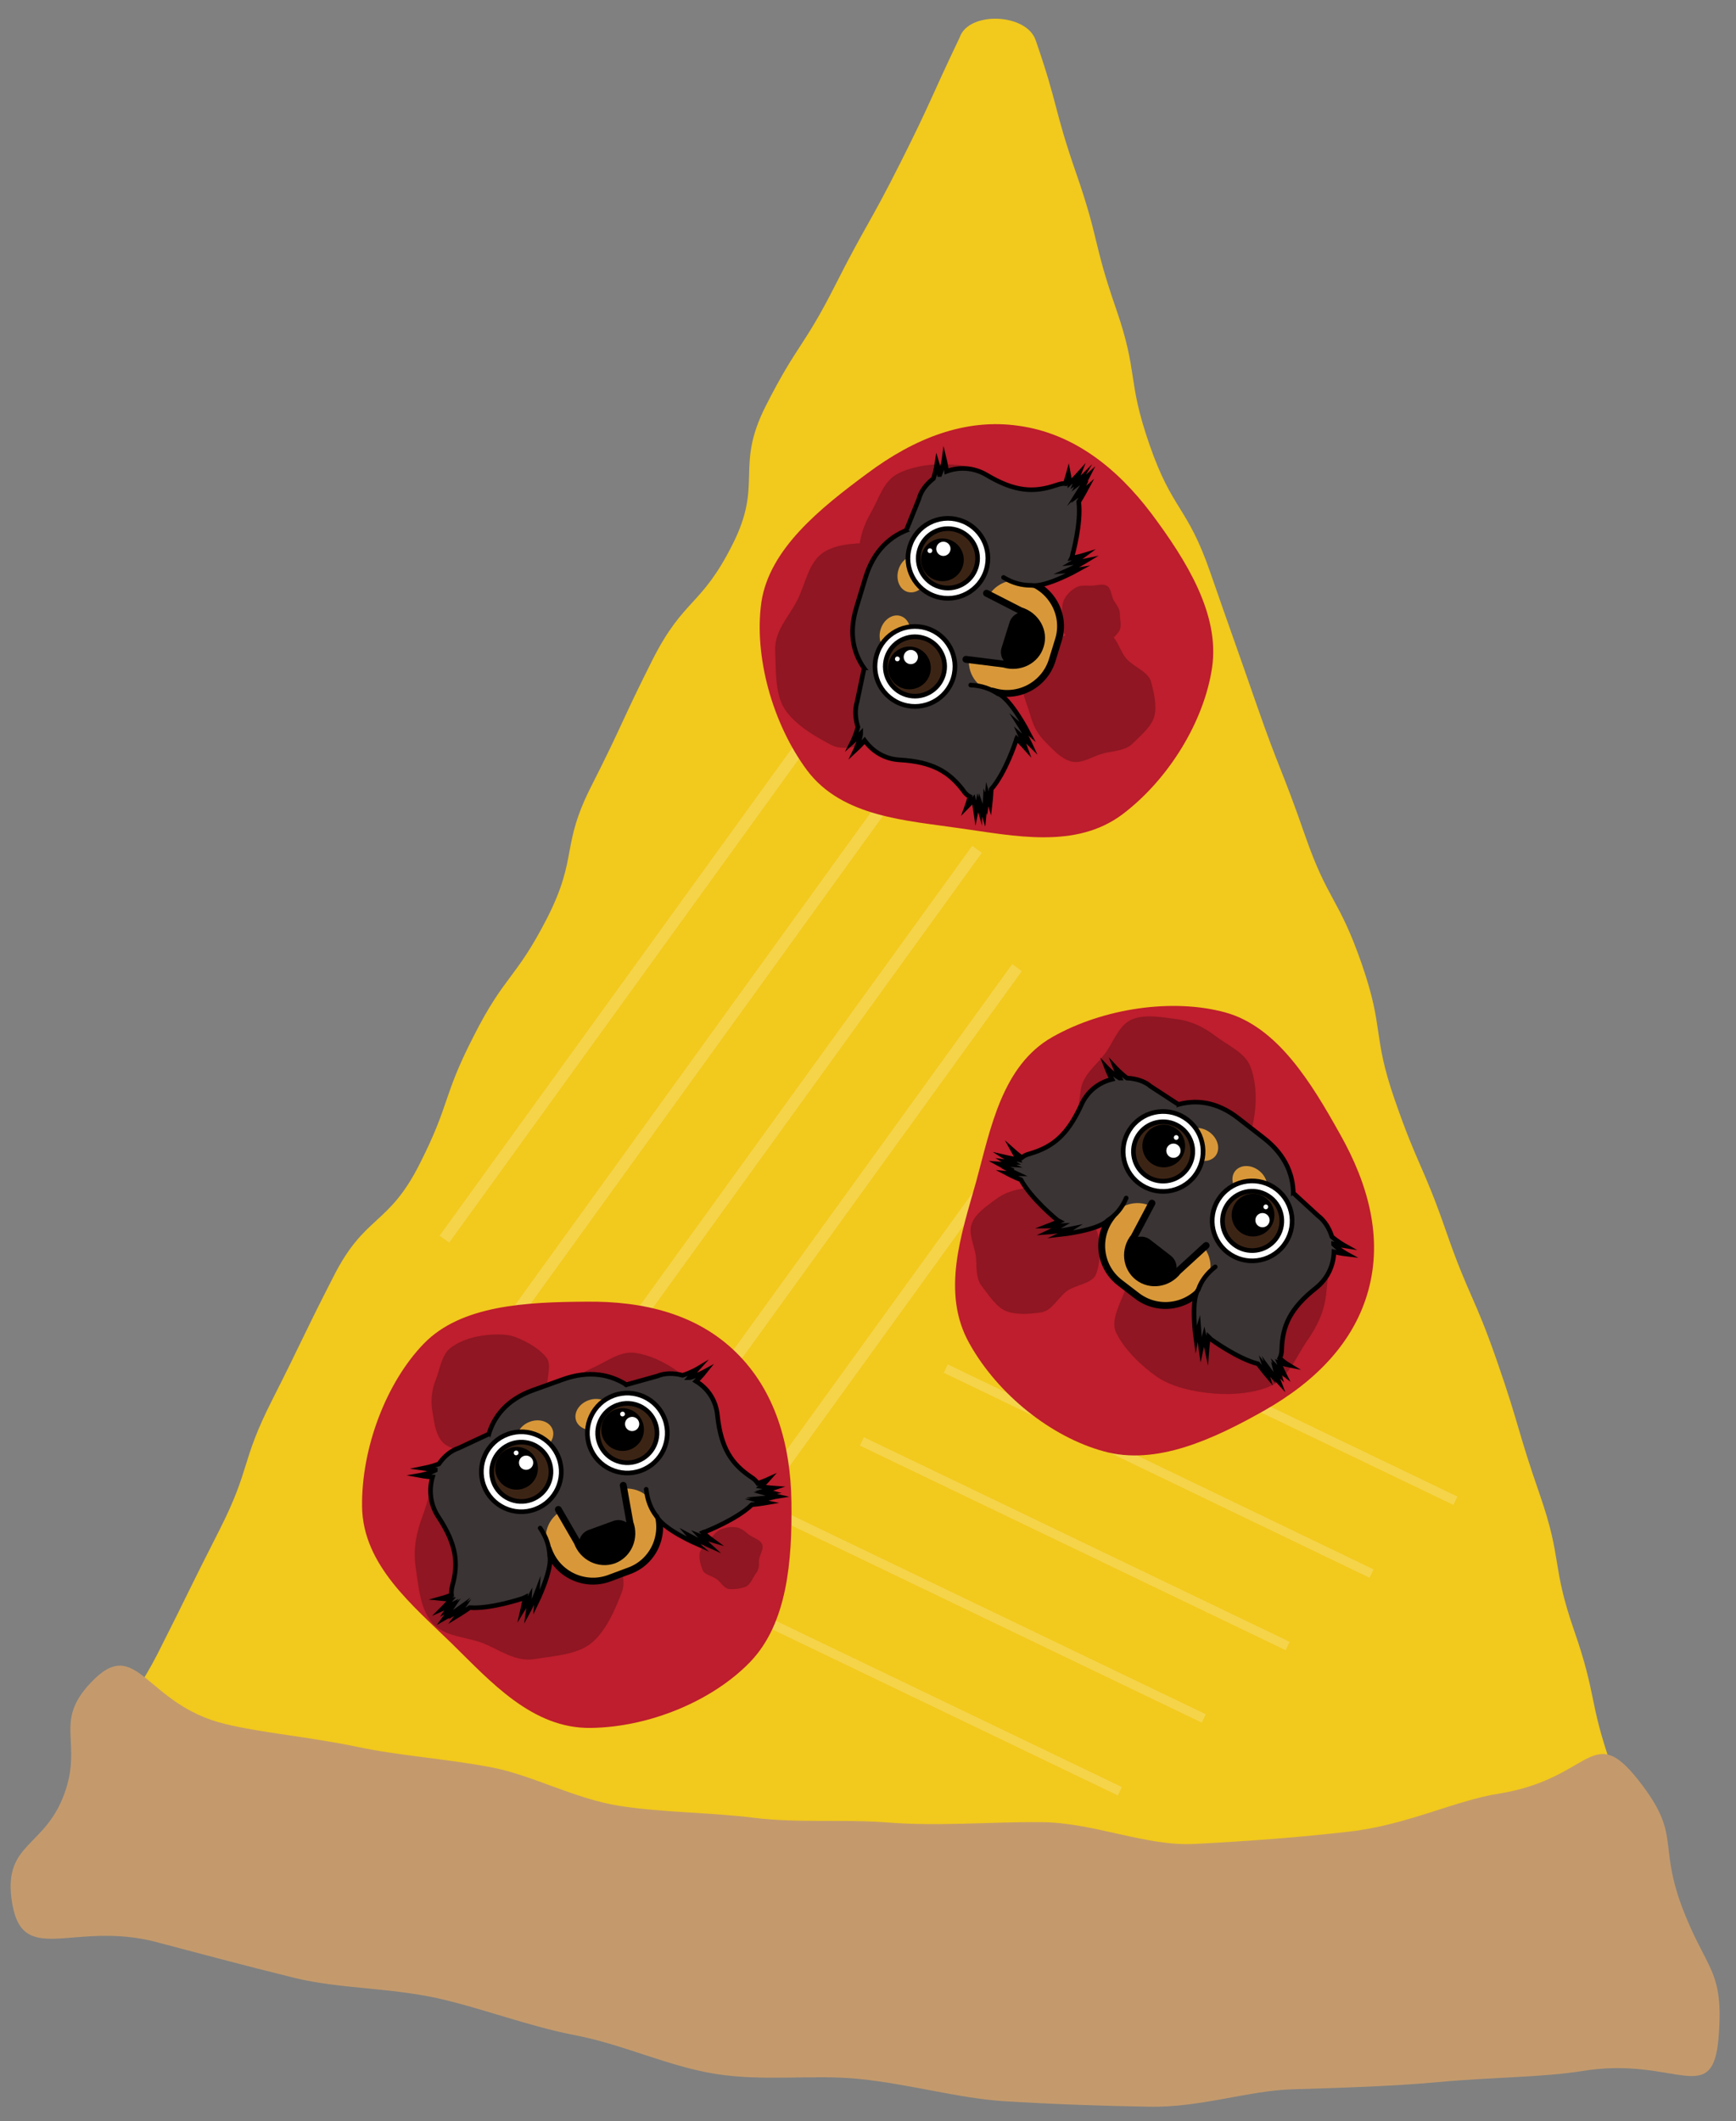 <?xml version="1.0" encoding="utf-8"?>
<!-- Generator: Adobe Illustrator 21.1.0, SVG Export Plug-In . SVG Version: 6.00 Build 0)  -->
<svg version="1.1" id="Layer_1" xmlns="http://www.w3.org/2000/svg" xmlns:xlink="http://www.w3.org/1999/xlink" x="0px" y="0px"
	 viewBox="0 0 438.7 536" style="enable-background:new 0 0 438.7 536;" xml:space="preserve">
<rect x="0" y="0" width="438.7" height="536" fill="#808080" stroke="none"/>
<style type="text/css">
	.st0{fill:#F2C91D;}
	.st1{fill:#C49A6C;}
	.st2{fill:none;stroke:#F5D44A;stroke-width:3;stroke-miterlimit:10;}
	.st3{fill:#BE1E2D;}
	.st4{fill:#8F1622;}
	.st5{fill:none;stroke:#F5D44A;stroke-width:2.347;stroke-miterlimit:10;}
	.st6{fill:#3A3434;stroke:#000000;stroke-width:1.158;stroke-linecap:round;stroke-miterlimit:10;}
	.st7{fill:#D89839;}
	.st8{fill:none;stroke:#000000;stroke-width:1.737;stroke-linecap:round;stroke-miterlimit:10;}
	.st9{fill:#FFFFFF;stroke:#000000;stroke-width:1.174;stroke-miterlimit:10;}
	.st10{fill:#3C2415;stroke:#000000;stroke-width:1.174;stroke-miterlimit:10;}
	.st11{fill:#FFFFFF;}
	.st12{fill:#3A3434;stroke:#000000;stroke-width:1.737;stroke-linecap:round;stroke-miterlimit:10;}
</style>
<g>
	<path class="st0" d="M261.7,10.1c5.8,16.7,4.5,17.1,10.3,33.8c5.8,16.7,4.2,17.3,10,34c5.8,16.7,2.7,17.8,8.5,34.5
		c5.8,16.7,9.5,15.4,15.3,32.1c5.8,16.7,5.9,16.7,11.7,33.4c5.8,16.7,6.5,16.5,12.3,33.2c5.8,16.7,8.5,15.7,14.3,32.4
		c5.8,16.7,2.6,17.8,8.4,34.5c5.8,16.7,7.1,16.3,12.9,33c5.8,16.7,7.1,16.2,12.9,32.9c5.8,16.7,5,17,10.8,33.7
		c5.8,16.7,2.9,17.7,8.7,34.4c5.8,16.7,3.6,17.5,9.4,34.2c5.8,16.7,6.5,16.5,12.3,33.2c1.7,4.9,0.3,11.3-4.9,11.3
		c-17.5-1.2-17.2-5.1-34.7-6.4c-17.5-1.4-17.9,3.5-35.4,2.1c-17.5-1.4-17.1-6.3-34.6-7.7c-17.5-1.4-17.3-4.3-34.7-5.7
		c-17.5-1.4-17.8,2.5-35.3,1.1c-17.5-1.4-17.4-2-34.9-3.4c-17.5-1.4-17.8,2.5-35.3,1.1c-17.5-1.4-17.6-0.6-35-1.9
		c-17.5-1.4-17-7.8-34.5-9.2c-17.5-1.4-17.5-1.5-35-2.8c-17.5-1.4-17.6-0.9-35.1-2.1c-5.2,0-11.2-3.4-9.5-8.3
		c7.7-15.8,11.2-14,19.2-29.6c7.9-15.6,7.7-15.7,15.7-31.4c7.9-15.6,5.3-17,13.2-32.6c7.9-15.6,7.6-15.8,15.6-31.4
		c7.9-15.6,13.8-12.7,21.7-28.3c7.9-15.6,5.7-16.8,13.7-32.4c7.9-15.6,10.6-14.3,18.6-29.9c7.9-15.6,3.3-18,11.3-33.6
		c7.9-15.6,7.4-15.9,15.3-31.6c7.9-15.6,12.3-13.4,20.2-29.1c7.9-15.6,0.5-19.4,8.4-35c7.9-15.6,9.6-14.8,17.5-30.4
		c7.9-15.6,8.6-15.3,16.5-31s7.4-15.8,15-31.7C244.7,2.8,259.3,3.3,261.7,10.1z"/>
</g>
<g>
	<path class="st1" d="M434.3,514.8c-1.5,18.2-10.9,4.6-34.5,8.5c-10,1.6-22.3,1.5-36.5,2.8c-10.9,1-23.1,1.4-36.5,1.8
		c-11.3,0.3-23.5,4.7-36.6,4.4c-11.5-0.2-23.8-0.6-36.7-1.4c-11.6-0.8-23.6-4.3-36.3-5.6c-11.5-1.2-24.2,0.7-36.5-1.3
		c-11.8-1.9-23.2-7.4-35.1-9.7c-12-2.3-23.5-6.8-35-9.4c-12.3-2.7-24.9-2.4-36-5.1c-13-3.2-24.9-6.4-35.1-9.1
		c-21.4-5.6-34.3,7-36.6-11c-1.8-14,8.4-13,13.3-26.3s-2.9-18.1,6.8-28.3c11.7-12.3,13.5,5.6,33.9,10.5c9.5,2.3,21,3.2,33.5,5.8
		c10.3,2.2,21.7,2.9,33.5,5.1c10.7,2,21.2,8,32.7,9.8c10.9,1.7,22.5,1.6,33.9,3c11.2,1.4,22.6,0.3,33.9,1.2c13.1,1,26-0.2,38.7-0.1
		c13.4,0.1,26.5,6.2,38.9,5.5c13.7-0.7,26.9-1.7,38.9-3.1c14.5-1.6,26.9-7.9,37.9-9.6c23.6-3.8,23.4-18.5,35.4-3.2
		c10.7,13.7,4.8,15.4,10.8,31.7C431.2,498.1,435.7,497.4,434.3,514.8z"/>
</g>
<g>
	<line class="st2" x1="152.9" y1="432.4" x2="267.2" y2="274.3"/>
	<line class="st2" x1="142.8" y1="402.5" x2="257" y2="244.5"/>
	<line class="st2" x1="132.6" y1="372.7" x2="246.9" y2="214.6"/>
	<line class="st2" x1="122.5" y1="342.9" x2="236.7" y2="184.8"/>
	<line class="st2" x1="112.3" y1="313.1" x2="226.6" y2="155"/>
</g>
<g>
	<path class="st3" d="M291,129.8c8.8,11.8,17.3,25.4,15.3,38.9c-2,13.5-10.9,28.2-22.7,37.1c-11.8,8.8-27.3,5.4-40.9,3.5
		c-13.5-2-29.8-2.8-38.7-14.6c-8.8-11.8-13.5-28.9-11.6-42.5c2-13.5,14.9-23.8,26.8-32.6c11.8-8.8,24.7-14,38.3-12
		C271.1,109.5,282.1,118,291,129.8z"/>
</g>
<g>
	<path class="st4" d="M257.1,139.8c0,3.9,2.2,8.1,0.4,11.2c-1.9,3.3-4.4,7.3-7.7,9.2c-3.2,1.8-7.9,1.4-11.8,1.4
		c-3.9,0-6.7-3-9.8-4.8c-3.3-1.9-7.7-2.5-9.6-5.8c-1.8-3.2-1.5-7.3-1.5-11.2c0-3.9,1.2-7.2,3-10.3c1.9-3.3,3.1-7.7,6.4-9.6
		c3.2-1.8,7.6-2.6,11.5-2.6c3.9,0,8.5,0.5,11.7,2.4c3.3,1.9,7.2,5,9.1,8.2C260.5,131,257.1,135.9,257.1,139.8z"/>
</g>
<g>
	<path class="st4" d="M284.9,166.7c2,2,5.3,3.1,6,5.6c0.7,2.7,1.5,6.1,0.8,8.7c-0.7,2.6-3.4,4.8-5.4,6.8c-2,2-5,1.9-7.6,2.6
		c-2.7,0.7-5.3,2.7-8,2c-2.6-0.7-4.6-3-6.6-5c-2-2-3.1-4.3-3.8-6.9c-0.7-2.7-2.4-5.6-1.7-8.3c0.7-2.6,2.6-5.3,4.6-7.3
		c2-2,4.7-4.1,7.3-4.8c2.7-0.7,6.3-1.1,9-0.4C282.2,160.3,282.9,164.7,284.9,166.7z"/>
</g>
<g>
	<path class="st4" d="M283,155.2c0,1.4,0.5,3-0.1,4.1c-0.7,1.2-1.9,2.3-3.1,2.9c-1.1,0.7-2.7-0.1-4.1-0.1c-1.4,0-3,0.9-4.1,0.2
		c-1.2-0.7-2.5-1.8-3.2-3c-0.7-1.1,0-2.8,0-4.2c0-1.4,0-2.7,0.6-3.8c0.7-1.2,1.6-2.1,2.8-2.8c1.1-0.7,2.4-0.5,3.8-0.5
		c1.4,0,3-0.6,4.1,0c1.2,0.7,1.1,2.6,1.8,3.8C282.2,152.9,283,153.8,283,155.2z"/>
</g>
<g>
	<path class="st4" d="M224,187.2c-4.9,0.2-10,3.1-14,1c-4.2-2.2-9.3-5.2-11.8-9.2c-2.4-3.9-2.1-9.8-2.3-14.7
		c-0.2-4.9,3.4-8.4,5.5-12.5c2.2-4.2,2.8-9.7,6.8-12.3c3.9-2.4,9-2.2,13.9-2.4c4.9-0.2,9,1.2,13.1,3.3c4.2,2.2,9.8,3.6,12.3,7.6
		c2.4,3.9,3.6,9.4,3.8,14.3c0.2,4.9-0.3,10.6-2.4,14.7c-2.2,4.2-5.9,9.2-9.9,11.7C235.2,191.1,228.9,187,224,187.2z"/>
</g>
<g>
	<line class="st5" x1="175.4" y1="400.9" x2="283" y2="452.6"/>
	<line class="st5" x1="196.6" y1="382.5" x2="304.2" y2="434.2"/>
	<line class="st5" x1="217.8" y1="364.2" x2="325.4" y2="415.9"/>
	<line class="st5" x1="239" y1="345.8" x2="346.6" y2="397.6"/>
	<line class="st5" x1="260.2" y1="327.5" x2="367.8" y2="379.2"/>
</g>
<g>
	<path class="st3" d="M319.5,356.4c-12.9,7.3-27.4,14-40.6,10.3c-13.2-3.6-26.7-14.3-33.9-27.2c-7.3-12.9-2-27.8,1.7-41
		c3.6-13.2,6.5-29.3,19.3-36.5c12.9-7.3,30.4-9.8,43.6-6.2c13.2,3.6,21.8,17.8,29,30.7c7.3,12.9,10.8,26.3,7.2,39.5
		C342.2,339.2,332.4,349.1,319.5,356.4z"/>
</g>
<g>
	<path class="st4" d="M292.3,297.2c-3.9-0.5-8.3,1.2-11.2-1c-3-2.3-6.7-5.3-8.1-8.8c-1.4-3.4-0.4-8,0.1-11.9c0.5-3.9,3.8-6.2,6-9.1
		c2.3-3,3.5-7.3,6.9-8.8c3.4-1.4,7.4-0.6,11.3-0.1c3.9,0.5,7,2.1,9.9,4.3c3,2.3,7.3,4.1,8.7,7.5c1.4,3.4,1.7,7.9,1.2,11.8
		c-0.5,3.9-1.6,8.4-3.8,11.3c-2.3,3-5.8,6.5-9.3,8C300.6,301.7,296.2,297.7,292.3,297.2z"/>
</g>
<g>
	<path class="st4" d="M269.5,326.3c-2.3,1.8-3.7,4.9-6.4,5.3c-2.7,0.4-6.2,0.7-8.8-0.3c-2.5-1-4.3-3.9-6.1-6.2
		c-1.8-2.3-1.3-5.2-1.6-7.8c-0.4-2.7-2-5.6-1-8.2c1-2.5,3.5-4.2,5.8-5.9c2.3-1.8,4.7-2.5,7.3-2.9c2.7-0.4,5.9-1.7,8.4-0.6
		c2.5,1,4.9,3.2,6.7,5.5c1.8,2.3,3.5,5.2,3.9,7.8c0.4,2.7,0.3,6.4-0.7,8.9C276.1,324.4,271.7,324.6,269.5,326.3z"/>
</g>
<g>
	<path class="st4" d="M285.4,321.9c0.4-4.9-1.8-10.3,0.8-14c2.7-3.9,6.3-8.6,10.6-10.6c4.1-1.9,9.9-0.8,14.8-0.4
		c4.9,0.4,7.9,4.4,11.7,7c3.9,2.7,9.3,4,11.3,8.3c1.9,4.1,1.1,9.2,0.6,14.1c-0.4,4.9-2.3,8.8-4.9,12.5c-2.7,3.9-4.7,9.3-9,11.3
		c-4.1,1.9-9.7,2.4-14.6,2c-4.9-0.4-10.5-1.6-14.3-4.2c-3.9-2.7-8.4-7-10.4-11.3C280.2,332.5,285,326.8,285.4,321.9z"/>
</g>
<g>
	<path class="st3" d="M200,379.5c0.2,14.8-1,30.7-10.5,40.5s-25.4,16.4-40.2,16.6c-14.8,0.2-25.3-11.7-35.1-21.3
		s-22.5-19.8-22.7-34.6c-0.2-14.8,6.1-31.4,15.6-41.2s26.1-10.5,40.9-10.6c14.8-0.2,28.2,3.2,38,12.8S199.8,364.8,200,379.5z"/>
</g>
<g>
	<path class="st4" d="M173.2,375.9c-2.3,3.2-3,7.8-6.3,9.3c-3.5,1.5-7.9,3.3-11.6,2.9c-3.6-0.4-7.2-3.5-10.3-5.8
		c-3.2-2.3-3.6-6.3-5.1-9.6c-1.5-3.5-4.8-6.6-4.4-10.3c0.4-3.6,3.1-6.8,5.4-10c2.3-3.2,5.2-5.1,8.5-6.6c3.5-1.5,7.1-4.4,10.8-4
		c3.6,0.4,7.7,2.3,10.9,4.6c3.2,2.3,6.6,5.4,8,8.8c1.5,3.5,2.9,8.2,2.5,12C181.2,370.8,175.5,372.7,173.2,375.9z"/>
</g>
<g>
	<path class="st4" d="M138.3,351.6c0.4,2.8,2.5,5.6,1.5,8.1c-1,2.6-2.4,5.8-4.5,7.5c-2.1,1.7-5.5,1.9-8.4,2.3
		c-2.8,0.4-5.2-1.4-7.7-2.3c-2.6-1-5.9-0.9-7.6-3.1c-1.7-2.1-1.9-5.1-2.4-7.9c-0.4-2.8,0-5.3,1-7.8c1-2.6,1.4-5.9,3.5-7.7
		c2.1-1.7,5.2-2.8,8-3.2c2.8-0.4,6.2-0.6,8.7,0.4c2.6,1,5.8,2.8,7.5,4.9C139.8,344.8,137.8,348.7,138.3,351.6z"/>
</g>
<g>
	<path class="st4" d="M191,397.6c-0.8,1.1-1.3,2.7-2.5,3.3c-1.2,0.5-2.9,0.7-4.2,0.6c-1.3-0.1-2.1-1.7-3.2-2.5
		c-1.1-0.8-3-1.1-3.5-2.2c-0.5-1.2-1-2.9-0.8-4.2c0.1-1.3,1.7-2.3,2.5-3.4c0.8-1.1,1.6-2.2,2.7-2.7c1.2-0.5,2.6-0.8,3.9-0.6
		c1.3,0.1,2.3,1,3.4,1.9c1.1,0.8,2.8,1.2,3.3,2.4c0.5,1.2-0.7,2.7-0.8,4.1C191.8,395.3,191.9,396.5,191,397.6z"/>
</g>
<g>
	<path class="st4" d="M154.5,388.6c0.8,4.8,4.3,9.5,2.6,13.8c-1.7,4.4-4,9.8-7.7,12.8c-3.6,2.9-9.4,3.2-14.3,4
		c-4.8,0.8-8.8-2.3-13-4c-4.4-1.7-10-1.6-13-5.3c-2.9-3.6-3.3-8.7-4-13.5c-0.8-4.8,0.1-9.1,1.7-13.4c1.7-4.4,2.4-10.1,6-13.1
		c3.6-2.9,8.9-4.7,13.7-5.5c4.8-0.8,10.6-1,14.9,0.7c4.4,1.7,9.8,4.7,12.8,8.4C157,377.1,153.7,383.8,154.5,388.6z"/>
</g>
<g>
	<path class="st6" d="M158.8,394.4l-7.6,2.8c-5.9,2.2-26-16-26-16c-4.7-12.9-3.5-25.2,9.4-29.9l7.5-2.7c13.4-4.9,22.8,4,27.7,17.4
		C169.8,365.9,164.7,392.2,158.8,394.4z"/>
	<path class="st7" d="M158.9,396.8l-5.1,1.9c-6.1,2.2-12.9-0.9-15.2-7l-0.2-0.5c-1.5-4.1,0.6-8.5,4.7-10l12.6-4.6
		c4.1-1.5,8.6,0.6,10,4.7l0.2,0.5C168.2,387.8,165,394.5,158.9,396.8z"/>
	<path class="st8" d="M165.8,381.3l0.2,0.5c2.2,6.1-0.9,12.9-7,15.1l-5.1,1.9c-6.1,2.2-12.9-0.9-15.2-7l-0.2-0.5"/>
	<path class="st6" d="M163.3,376.3c0.3,2.8,1.2,5,2.6,6.8c0,0,0,0.1,0.1,0.1c1.6,3.2,10.1,6.9,10.1,6.9s-0.9-0.8-2-2.1
		c2.6,1.4,5.1,2.5,5.1,2.5s-1.1-1-2.4-2.4c1.8,0.7,3.2,1.1,3.2,1.1s-1.1-0.8-2.4-2c0.2-0.1,0.5-0.1,0.7-0.2c0,0,7.9-3.1,11.7-6.8
		c2.1-0.2,3.8-0.5,3.8-0.5s-1-0.2-2.4-0.6c1.2-0.1,2-0.3,2-0.3s-0.4-0.1-0.9-0.2c2.2-0.2,4-0.5,4-0.5s-1.3-0.3-3.1-0.8
		c0.9-0.1,1.5-0.2,1.5-0.2s-0.7-0.2-1.7-0.4c1.4-0.4,2.3-0.7,2.3-0.7s-1.4-0.1-3.2-0.4c1.1-1,1.8-1.8,1.8-1.8s-1.1,0.5-2.6,1
		c-0.4-0.6-0.9-1.1-1.7-1.6c-4.9-3.3-7.6-7.2-8.5-15.6c-0.4-4-2.6-6.9-5.4-8.6c1.2-1.1,2.3-2.5,2.3-2.5s-2,1.1-3.9,1.6
		c0,0,0,0-0.1,0c1.1-1.2,2-2.2,2-2.2s-1.7,1-3.7,1.6c-2.2-0.6-4.5-0.6-6.4,0.2l-7.9,2.2"/>
	<g>
		
			<ellipse transform="matrix(0.939 -0.343 0.343 0.939 -113.552 73.176)" class="st7" cx="150.1" cy="357.5" rx="4.7" ry="3.8"/>
		
			<ellipse transform="matrix(0.939 -0.343 0.343 0.939 -116.297 68.44)" class="st7" cx="135.3" cy="362.9" rx="4.7" ry="3.8"/>
	</g>
	<path class="st6" d="M136.5,386.1c1.6,2.3,2.3,4.6,2.4,6.9c0,0,0,0.1,0,0.1c0.8,3.4-3.3,11.8-3.3,11.8s0.1-1.2,0.2-2.9
		c-1,2.7-2.3,5.1-2.3,5.1s0.2-1.4,0.3-3.4c-0.9,1.7-1.7,3-1.7,3s0.3-1.3,0.6-3.1c-0.2,0.1-0.4,0.2-0.7,0.3c0,0-8,2.7-13.3,2.3
		c-1.7,1.2-3.2,2.1-3.2,2.1s0.6-0.8,1.4-2c-1,0.7-1.7,1.1-1.7,1.1s0.2-0.3,0.6-0.8c-1.8,1.3-3.4,2.2-3.4,2.2s0.8-1.1,1.8-2.6
		c-0.7,0.5-1.3,0.8-1.3,0.8s0.4-0.6,1.1-1.5c-1.3,0.6-2.2,1-2.2,1s1-1,2.2-2.4c-1.5-0.1-2.5-0.2-2.5-0.2s1.1-0.3,2.6-0.9
		c-0.1-0.7,0-1.4,0.2-2.3c1.6-5.7,1.1-10.4-3.5-17.4c-2.2-3.3-2.4-7-1.5-10.1c-1.7-0.1-3.3-0.4-3.3-0.4s2.3-0.4,4-1.3c0,0,0,0,0-0.1
		c-1.6-0.2-3-0.4-3-0.4s2-0.4,3.9-1.1c1.3-1.9,3.1-3.4,5-4l7.5-3.5"/>
	<g>
		<g>
			
				<ellipse transform="matrix(0.939 -0.343 0.343 0.939 -114.629 76.387)" class="st9" cx="158.6" cy="362.2" rx="10.1" ry="10.1"/>
			
				<ellipse transform="matrix(0.939 -0.343 0.343 0.939 -114.629 76.387)" class="st10" cx="158.6" cy="362.2" rx="7.5" ry="7.5"/>
			<ellipse transform="matrix(0.939 -0.343 0.343 0.939 -114.391 75.937)" cx="157.4" cy="361.3" rx="5.4" ry="5.4"/>
			
				<ellipse transform="matrix(0.939 -0.343 0.343 0.939 -113.069 75.678)" class="st11" cx="157.4" cy="357.4" rx="0.6" ry="0.6"/>
			
				<ellipse transform="matrix(0.939 -0.343 0.343 0.939 -113.756 76.664)" class="st11" cx="159.8" cy="359.9" rx="1.8" ry="1.8"/>
		</g>
		<g>
			
				<ellipse transform="matrix(0.939 -0.343 0.343 0.939 -119.619 67.777)" class="st9" cx="131.8" cy="372" rx="10.1" ry="10.1"/>
			
				<ellipse transform="matrix(0.939 -0.343 0.343 0.939 -119.619 67.777)" class="st10" cx="131.8" cy="372" rx="7.5" ry="7.5"/>
			<ellipse transform="matrix(0.939 -0.343 0.343 0.939 -119.382 67.327)" cx="130.6" cy="371.1" rx="5.4" ry="5.4"/>
			
				<ellipse transform="matrix(0.939 -0.343 0.343 0.939 -118.059 67.068)" class="st11" cx="130.5" cy="367.2" rx="0.6" ry="0.6"/>
			
				<ellipse transform="matrix(0.939 -0.343 0.343 0.939 -118.746 68.054)" class="st11" cx="133" cy="369.7" rx="1.8" ry="1.8"/>
		</g>
	</g>
	<path class="st12" d="M157.5,375.3l1.7,9.5c1.4,3.8-0.4,8-4.1,9.4h0c-3.7,1.3-7.8-0.7-9.2-4.5l-4.8-8.3"/>
	<path d="M156.4,393.7l-2.7,1c-2.9,1.1-6.1-0.4-7.2-3.3h0c-0.7-1.9,0.3-4.1,2.2-4.8l6.3-2.3c1.9-0.7,4.1,0.3,4.8,2.2v0
		C160.8,389.4,159.3,392.6,156.4,393.7z"/>
</g>
<g>
	<path class="st6" d="M289.4,326l-6.4-5c-5-3.9-0.3-30.5-0.3-30.5c8.4-10.8,19.5-16.4,30.3-7.9l6.3,4.9c11.3,8.7,8.7,21.4,0,32.7
		C319.3,320.1,294.3,329.8,289.4,326z"/>
	<path class="st7" d="M287.4,327.3l-4.3-3.3c-5.2-4-6.1-11.4-2.1-16.6l0.3-0.4c2.6-3.4,7.5-4,11-1.4l10.6,8.2c3.4,2.7,4,7.6,1.4,11
		l-0.3,0.4C300,330.4,292.5,331.3,287.4,327.3z"/>
	<path class="st8" d="M304.2,324.9l-0.3,0.4c-4,5.1-11.4,6.1-16.6,2.1l-4.3-3.3c-5.2-4-6.1-11.4-2.1-16.6l0.3-0.4"/>
	<path class="st6" d="M307.1,320.1c-2.2,1.7-3.6,3.7-4.3,5.8c0,0-0.1,0.1-0.1,0.1c-1.8,3-0.5,12.2-0.5,12.2s0.2-1.2,0.7-2.8
		c0.2,2.9,0.6,5.6,0.6,5.6s0.3-1.4,0.8-3.3c0.4,1.9,0.7,3.3,0.7,3.3s0.1-1.3,0.4-3.2c0.2,0.2,0.4,0.3,0.5,0.5c0,0,6.8,5,12,6.3
		c1.3,1.7,2.4,3,2.4,3s-0.3-1-0.7-2.3c0.7,0.9,1.3,1.6,1.3,1.6s-0.1-0.3-0.3-0.9c1.3,1.8,2.6,3.2,2.6,3.2s-0.5-1.3-0.9-3
		c0.6,0.7,1,1.1,1,1.1s-0.2-0.7-0.6-1.7c1,1,1.8,1.6,1.8,1.6s-0.6-1.2-1.3-2.9c1.4,0.4,2.4,0.6,2.4,0.6s-1-0.6-2.2-1.7
		c0.3-0.6,0.5-1.3,0.5-2.3c0.2-5.9,2.1-10.3,8.7-15.5c3.1-2.5,4.4-5.9,4.5-9.1c1.6,0.4,3.3,0.6,3.3,0.6s-2-1.1-3.4-2.5
		c0,0,0,0,0-0.1c1.6,0.3,2.9,0.5,2.9,0.5s-1.8-1-3.3-2.3c-0.7-2.2-1.9-4.1-3.5-5.3l-6.1-5.6"/>
	<g>
		
			<ellipse transform="matrix(0.613 -0.79 0.79 0.613 -113.947 365.123)" class="st7" cx="315.9" cy="298.9" rx="3.8" ry="4.7"/>
		
			<ellipse transform="matrix(0.613 -0.79 0.79 0.613 -111.135 351.596)" class="st7" cx="303.5" cy="289.3" rx="3.8" ry="4.7"/>
	</g>
	<path class="st6" d="M284.6,302.7c-1.1,2.6-2.7,4.4-4.6,5.6c0,0-0.1,0.1-0.1,0.1c-2.5,2.5-11.7,3.5-11.7,3.5s1.1-0.5,2.5-1.4
		c-2.9,0.6-5.6,0.8-5.6,0.8s1.3-0.6,3-1.6c-1.9,0.1-3.4,0.1-3.4,0.1s1.3-0.5,3-1.2c-0.2-0.1-0.4-0.3-0.6-0.4c0,0-6.5-5.3-9.1-10.1
		c-2-0.8-3.5-1.6-3.5-1.6s1,0.1,2.5,0.1c-1.1-0.5-1.8-0.9-1.8-0.9s0.4,0,0.9,0.1c-2.1-0.8-3.7-1.7-3.7-1.7s1.4,0.1,3.2,0.2
		c-0.8-0.4-1.3-0.7-1.3-0.7s0.7,0.1,1.8,0.1c-1.2-0.8-2-1.3-2-1.3s1.3,0.3,3.2,0.6c-0.7-1.3-1.2-2.2-1.2-2.2s0.9,0.8,2.1,1.7
		c0.5-0.4,1.2-0.8,2.1-1c5.7-1.7,9.4-4.6,12.9-12.2c1.6-3.7,4.6-5.8,7.8-6.6c-0.8-1.4-1.4-3-1.4-3s1.6,1.7,3.3,2.7c0,0,0,0,0.1,0
		c-0.7-1.4-1.2-2.7-1.2-2.7s1.4,1.5,3,2.7c2.3,0.1,4.5,0.8,6,2.1l6.9,4.5"/>
	<g>
		<g>
			
				<ellipse transform="matrix(0.613 -0.79 0.79 0.613 -121.379 369.351)" class="st9" cx="316.5" cy="308.6" rx="10.1" ry="10.1"/>
			
				<ellipse transform="matrix(0.613 -0.79 0.79 0.613 -121.379 369.351)" class="st10" cx="316.5" cy="308.6" rx="7.5" ry="7.5"/>
			<ellipse transform="matrix(0.613 -0.79 0.79 0.613 -120.174 368.903)" cx="316.7" cy="307.2" rx="5.4" ry="5.4"/>
			
				<ellipse transform="matrix(0.613 -0.79 0.79 0.613 -117.249 370.643)" class="st11" cx="319.9" cy="305.1" rx="0.6" ry="0.6"/>
			
				<ellipse transform="matrix(0.613 -0.79 0.79 0.613 -120.203 371.341)" class="st11" cx="319.1" cy="308.4" rx="1.8" ry="1.8"/>
		</g>
		<g>
			
				<ellipse transform="matrix(0.613 -0.79 0.79 0.613 -116.266 344.756)" class="st9" cx="294" cy="291.1" rx="10.1" ry="10.1"/>
			
				<ellipse transform="matrix(0.613 -0.79 0.79 0.613 -116.266 344.756)" class="st10" cx="294" cy="291.1" rx="7.5" ry="7.5"/>
			<ellipse transform="matrix(0.613 -0.79 0.79 0.613 -115.061 344.308)" cx="294.1" cy="289.7" rx="5.4" ry="5.4"/>
			
				<ellipse transform="matrix(0.613 -0.79 0.79 0.613 -112.136 346.049)" class="st11" cx="297.3" cy="287.5" rx="0.6" ry="0.6"/>
			
				<ellipse transform="matrix(0.613 -0.79 0.79 0.613 -115.09 346.746)" class="st11" cx="296.6" cy="290.9" rx="1.8" ry="1.8"/>
		</g>
	</g>
	<path class="st12" d="M304.8,314.7l-7.1,6.5c-2.5,3.2-7,3.9-10.1,1.5l0,0c-3.1-2.4-3.6-7-1-10.2l4.5-8.5"/>
	<path d="M288.7,323.6l-2.3-1.8c-2.4-1.9-2.9-5.4-1-7.9l0,0c1.3-1.6,3.6-1.9,5.2-0.7l5.3,4.1c1.6,1.3,1.9,3.6,0.7,5.2h0
		C294.7,325,291.2,325.4,288.7,323.6z"/>
</g>
<g>
	<path class="st6" d="M265.4,160.3L263,168c-1.8,6-28.4,11.1-28.4,11.1c-13.1-4-22.2-12.3-18.2-25.5l2.3-7.6
		c4.1-13.6,16.9-15.8,30.5-11.7C249.2,134.4,267.2,154.3,265.4,160.3z"/>
	<path class="st7" d="M267.3,161.7l-1.6,5.2c-1.9,6.2-8.5,9.8-14.8,7.9l-0.5-0.1c-4.1-1.3-6.5-5.6-5.2-9.7l3.9-12.8
		c1.3-4.1,5.6-6.5,9.8-5.2l0.5,0.1C265.7,148.8,269.2,155.4,267.3,161.7z"/>
	<path class="st8" d="M259.1,146.8l0.5,0.1c6.2,1.9,9.8,8.5,7.9,14.7l-1.6,5.2c-1.9,6.2-8.5,9.8-14.8,7.9l-0.5-0.1"/>
	<path class="st6" d="M253.6,145.9c2.4,1.5,4.8,2,7,2c0.1,0,0.1,0,0.1,0c3.5,0.6,11.6-3.9,11.6-3.9s-1.2,0.2-2.9,0.3
		c2.7-1.2,5-2.6,5-2.6s-1.4,0.3-3.4,0.5c1.7-1,2.9-1.9,2.9-1.9s-1.3,0.4-3.1,0.7c0.1-0.2,0.2-0.4,0.2-0.7c0,0,2.3-8.1,1.6-13.5
		c1.1-1.8,1.9-3.3,1.9-3.3s-0.8,0.7-1.9,1.5c0.6-1,1-1.8,1-1.8s-0.3,0.2-0.7,0.6c1.2-1.9,2-3.5,2-3.5s-1,0.9-2.5,2
		c0.4-0.8,0.7-1.3,0.7-1.3s-0.5,0.5-1.4,1.1c0.5-1.3,0.9-2.3,0.9-2.3s-0.9,1-2.3,2.3c-0.1-1.5-0.3-2.5-0.3-2.5s-0.3,1.1-0.8,2.6
		c-0.7-0.1-1.4,0.1-2.3,0.4c-5.6,1.9-10.4,1.7-17.6-2.6c-3.4-2-7.1-2-10.1-0.9c-0.2-1.7-0.6-3.3-0.6-3.3s-0.3,2.3-1.1,4.1
		c0,0,0,0-0.1,0c-0.2-1.6-0.6-2.9-0.6-2.9s-0.3,2-0.9,3.9c-1.8,1.4-3.2,3.2-3.7,5.2l-3.1,7.7"/>
	<g>
		
			<ellipse transform="matrix(0.291 -0.957 0.957 0.291 24.691 323.607)" class="st7" cx="230.7" cy="145.1" rx="4.7" ry="3.8"/>
		
			<ellipse transform="matrix(0.291 -0.957 0.957 0.291 7.068 329.894)" class="st7" cx="226.1" cy="160.2" rx="4.7" ry="3.8"/>
	</g>
	<path class="st6" d="M245.3,173.1c2.8,0.1,5.1,1,6.9,2.2c0,0,0.1,0,0.1,0c3.2,1.4,7.5,9.7,7.5,9.7s-0.9-0.8-2.2-1.9
		c1.6,2.5,2.7,4.9,2.7,4.9s-1-1-2.5-2.3c0.8,1.8,1.3,3.2,1.3,3.2s-0.9-1-2.2-2.3c-0.1,0.2-0.1,0.5-0.2,0.7c0,0-2.6,8-6.2,12.1
		c-0.1,2.1-0.3,3.8-0.3,3.8s-0.3-1-0.7-2.4c-0.1,1.2-0.2,2-0.2,2s-0.1-0.4-0.3-0.9c-0.1,2.2-0.3,4.1-0.3,4.1s-0.4-1.3-1-3
		c-0.1,0.9-0.1,1.5-0.1,1.5s-0.2-0.7-0.5-1.7c-0.3,1.4-0.5,2.4-0.5,2.4s-0.2-1.4-0.6-3.2c-0.9,1.1-1.7,1.9-1.7,1.9s0.4-1.1,0.8-2.6
		c-0.6-0.3-1.2-0.8-1.7-1.6c-3.6-4.7-7.7-7.2-16-7.7c-4-0.2-7-2.3-8.9-4.9c-1.1,1.3-2.3,2.4-2.3,2.4s1-2.1,1.3-4c0,0,0,0,0-0.1
		c-1.1,1.2-2.1,2.1-2.1,2.1s0.9-1.8,1.4-3.8c-0.7-2.2-0.8-4.5-0.2-6.4l1.7-8.1"/>
	<g>
		<g>
			
				<ellipse transform="matrix(0.291 -0.957 0.957 0.291 34.818 329.219)" class="st9" cx="239.5" cy="141.1" rx="10.1" ry="10.1"/>
			
				<ellipse transform="matrix(0.291 -0.957 0.957 0.291 34.818 329.219)" class="st10" cx="239.5" cy="141.1" rx="7.5" ry="7.5"/>
			<ellipse transform="matrix(0.291 -0.957 0.957 0.291 33.451 328.141)" cx="238.1" cy="141.5" rx="5.4" ry="5.4"/>
			
				<ellipse transform="matrix(0.291 -0.957 0.957 0.291 33.401 323.533)" class="st11" cx="235" cy="139.2" rx="0.6" ry="0.6"/>
			
				<ellipse transform="matrix(0.291 -0.957 0.957 0.291 36.291 326.457)" class="st11" cx="238.4" cy="138.7" rx="1.8" ry="1.8"/>
		</g>
		<g>
			
				<ellipse transform="matrix(0.291 -0.957 0.957 0.291 2.779 340.648)" class="st9" cx="231.2" cy="168.4" rx="10.1" ry="10.1"/>
			
				<ellipse transform="matrix(0.291 -0.957 0.957 0.291 2.779 340.648)" class="st10" cx="231.2" cy="168.4" rx="7.5" ry="7.5"/>
			<ellipse transform="matrix(0.291 -0.957 0.957 0.291 1.411 339.571)" cx="229.8" cy="168.8" rx="5.4" ry="5.4"/>
			
				<ellipse transform="matrix(0.291 -0.957 0.957 0.291 1.361 334.963)" class="st11" cx="226.7" cy="166.6" rx="0.6" ry="0.6"/>
			
				<ellipse transform="matrix(0.291 -0.957 0.957 0.291 4.251 337.886)" class="st11" cx="230.1" cy="166.1" rx="1.8" ry="1.8"/>
		</g>
	</g>
	<path class="st12" d="M249.3,149.9l8.6,4.4c3.9,1.2,6.2,5.2,5,8.9v0c-1.1,3.7-5.2,5.8-9.2,4.6l-9.6-1.2"/>
	<path d="M263.4,161.8l-0.8,2.8c-0.9,3-4,4.6-7,3.7h0c-2-0.6-3.1-2.7-2.5-4.6l2-6.4c0.6-2,2.7-3.1,4.6-2.5h0
		C262.6,155.7,264.3,158.8,263.4,161.8z"/>
</g>
</svg>

